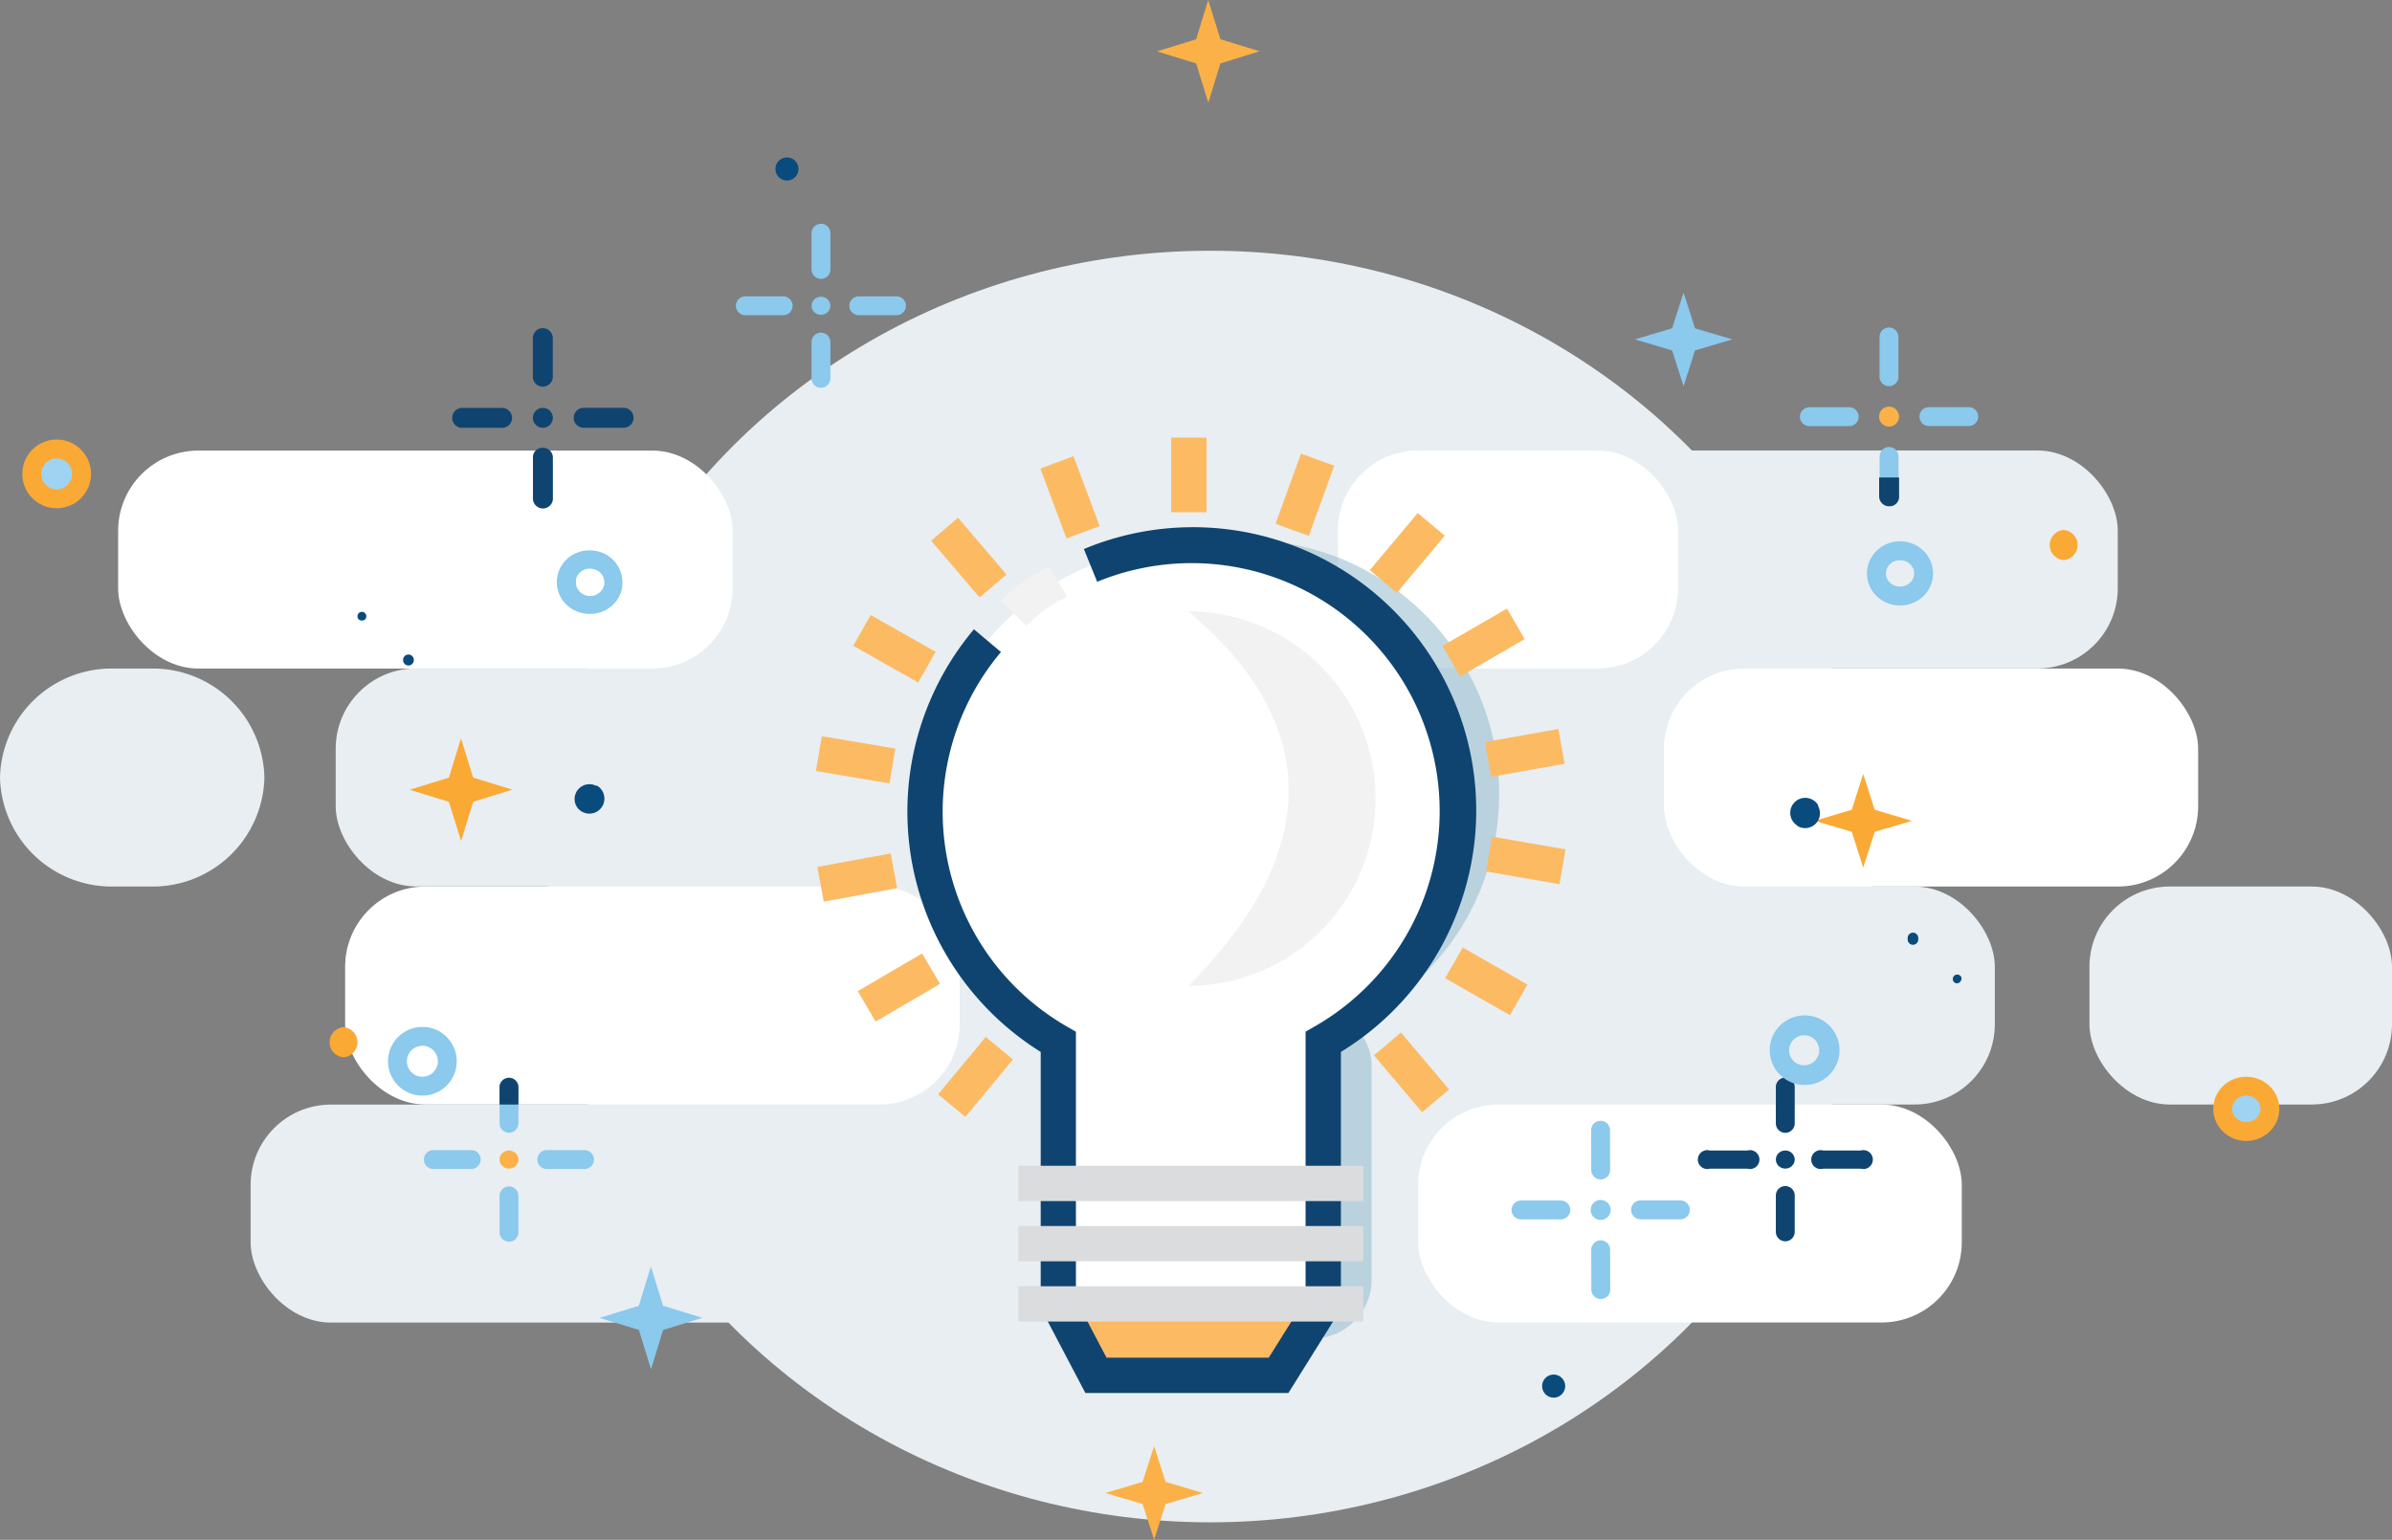 <svg xmlns="http://www.w3.org/2000/svg" viewBox="0 0 253.31 163.11" id="gm-icon-dashboard">
                  <rect x="0" y="0" width="253.31" height="163.11" fill="#808080" stroke="none"/>
                  <defs>
                    <style>
                    .gm-icon-dashboard-cls-1 {
                      fill: #e8eef1
                    }

                    .gm-icon-dashboard-cls-2 {
                      fill: #fff
                    }

                    .gm-icon-dashboard-cls-3 {
                      fill: #9fd3f2;
                      stroke: #faa934
                    }

                    .gm-icon-dashboard-cls-10,
                    .gm-icon-dashboard-cls-3,
                    .gm-icon-dashboard-cls-8 {
                      stroke-miterlimit: 10
                    }

                    .gm-icon-dashboard-cls-3,
                    .gm-icon-dashboard-cls-8 {
                      stroke-width: 2px
                    }

                    .gm-icon-dashboard-cls-4 {
                      fill: #8bc9ed
                    }

                    .gm-icon-dashboard-cls-5 {
                      fill: #fbb147
                    }

                    .gm-icon-dashboard-cls-6 {
                      fill: #faa934
                    }

                    .gm-icon-dashboard-cls-7 {
                      fill: #104470
                    }

                    .gm-icon-dashboard-cls-10,
                    .gm-icon-dashboard-cls-8 {
                      fill: none;
                      stroke: #8bc9ed
                    }

                    .gm-icon-dashboard-cls-8 {
                      stroke-linecap: round
                    }

                    .gm-icon-dashboard-cls-9 {
                      fill: #094b7c
                    }

                    .gm-icon-dashboard-cls-10 {
                      stroke-width: 2px
                    }

                    .gm-icon-dashboard-cls-11 {
                      fill: #9bbfd0;
                      opacity: .6
                    }

                    .gm-icon-dashboard-cls-12 {
                      fill: #fcba63
                    }

                    .gm-icon-dashboard-cls-14 {
                      fill: #f2f2f3
                    }

                    .gm-icon-dashboard-cls-15 {
                      fill: #dbdcde
                    }
                    </style>
                  </defs>
                  <ellipse class="gm-icon-dashboard-cls-1" cx="128.16" cy="93.91" rx="70.09" ry="67.35"></ellipse>
                  <rect class="gm-icon-dashboard-cls-1" x="26.53" y="117" width="60.07" height="23.09" rx="8.5" transform="rotate(180 56.57 128.55)"></rect>
                  <rect class="gm-icon-dashboard-cls-1" x="35.54" y="70.82" width="58.57" height="23.09" rx="8.5" transform="rotate(-180 64.83 82.36)"></rect>
                  <rect class="gm-icon-dashboard-cls-2" x="36.54" y="93.91" width="65.08" height="23.09" rx="8.5" transform="rotate(180 69.085 105.455)"></rect>
                  <rect class="gm-icon-dashboard-cls-2" x="12.52" y="47.72" width="65.08" height="23.09" rx="8.5" transform="rotate(-180 45.055 59.27)"></rect>
                  <rect class="gm-icon-dashboard-cls-1" x="160.19" y="47.72" width="64.08" height="23.09" rx="8.5"></rect>
                  <rect class="gm-icon-dashboard-cls-1" x="151.18" y="93.91" width="60.07" height="23.09" rx="8.5"></rect>
                  <rect class="gm-icon-dashboard-cls-2" x="176.21" y="70.82" width="56.57" height="23.09" rx="8.5"></rect>
                  <rect class="gm-icon-dashboard-cls-1" x="221.27" y="93.91" width="32.04" height="23.09" rx="8.5" transform="rotate(180 237.29 105.455)"></rect>
                  <path class="gm-icon-dashboard-cls-1" d="M16 70.82h-4A11.82 11.82 0 0 0 0 82.36a11.83 11.83 0 0 0 12 11.55h4a11.82 11.82 0 0 0 12-11.55 11.81 11.81 0 0 0-12-11.54z"></path>
                  <rect class="gm-icon-dashboard-cls-2" x="141.67" y="47.72" width="36.04" height="23.09" rx="8.5"></rect>
                  <rect class="gm-icon-dashboard-cls-2" x="108.13" y="70.82" width="36.04" height="23.09" rx="8.5"></rect>
                  <rect class="gm-icon-dashboard-cls-2" x="150.18" y="117" width="57.57" height="23.09" rx="8.5"></rect>
                  <ellipse class="gm-icon-dashboard-cls-3" cx="237.88" cy="117.46" rx="2.5" ry="2.4"></ellipse>
                  <path class="gm-icon-dashboard-cls-4" d="M178.29 31l1.21 3.78 3.95 1.17-3.95 1.17-1.21 3.79-1.22-3.79-3.94-1.17 3.94-1.17 1.22-3.78z"></path>
                  <path class="gm-icon-dashboard-cls-5" d="M122.22 153.19l1.22 3.79 3.94 1.17-3.94 1.17-1.22 3.78-1.22-3.78-3.94-1.17 3.94-1.17 1.22-3.79z"></path>
                  <path class="gm-icon-dashboard-cls-6" d="M197.31 81.99l1.22 3.79 3.94 1.17-3.94 1.16-1.22 3.79-1.21-3.79-3.94-1.16 3.94-1.17 1.21-3.79z"></path>
                  <path class="gm-icon-dashboard-cls-7" d="M189.06 120a1 1 0 0 1-1-1v-3.85a1 1 0 0 1 2 0V119a1 1 0 0 1-1 1zM189.06 131.49a1 1 0 0 1-1-1v-3.85a1 1 0 0 1 2 0v3.85a1 1 0 0 1-1 1zM197.07 123.8h-4a1 1 0 1 1 0-1.93h4a1 1 0 1 1 0 1.93zM185.06 123.8h-4a1 1 0 1 1 0-1.93h4a1 1 0 1 1 0 1.93z"></path>
                  <ellipse class="gm-icon-dashboard-cls-7" cx="189.06" cy="122.83" rx="1" ry=".96"></ellipse>
                  <path class="gm-icon-dashboard-cls-8" d="M86.94 24.7v3.84M86.94 36.23v3.85M94.94 32.39h-4M82.94 32.39h-4.01"></path>
                  <ellipse class="gm-icon-dashboard-cls-4" cx="86.94" cy="32.39" rx="1" ry=".96"></ellipse>
                  <path class="gm-icon-dashboard-cls-9" d="M164.53 148.05a1.22 1.22 0 0 0 0-2.44 1.22 1.22 0 0 0 0 2.44zM203.14 99.52v-.16a.56.56 0 0 0-1.12 0v.16a.56.56 0 0 0 1.12 0zM207.49 103.29a.47.47 0 0 0-.57.73c.49.49 1.17-.4.57-.73z"></path>
                  <path class="gm-icon-dashboard-cls-6" d="M36.38 112a1.6 1.6 0 0 0 0-3.19 1.6 1.6 0 0 0 0 3.19z"></path>
                  <path class="gm-icon-dashboard-cls-9" d="M63.21 83.23h-.1A1.57 1.57 0 0 0 61 85.31l.05.1a1.59 1.59 0 1 0 2.18-2.18z"></path>
                  <path class="gm-icon-dashboard-cls-4" d="M65.82 62.53a3.32 3.32 0 0 1-1.26 1.83A3.55 3.55 0 0 1 62 65a3.48 3.48 0 0 1-2.32-1.28 3.27 3.27 0 0 1-.68-2.47A3.34 3.34 0 0 1 60.3 59a3.56 3.56 0 0 1 2.59-.67 3.39 3.39 0 0 1 3 3.78 2.83 2.83 0 0 1-.07.42zM61 61.33a1 1 0 0 0 0 .17 1.44 1.44 0 0 0 .3 1.07 1.52 1.52 0 0 0 1 .55 1.5 1.5 0 0 0 1.11-.29 1.4 1.4 0 0 0 .58-.95 1.45 1.45 0 0 0-1.29-1.62 1.49 1.49 0 0 0-1.7 1.07z"></path>
                  <ellipse class="gm-icon-dashboard-cls-10" cx="201.21" cy="60.74" rx="2.5" ry="2.4"></ellipse>
                  <path class="gm-icon-dashboard-cls-8" d="M53.9 115.14v3.85M53.9 126.68v3.85M61.9 122.83h-4M49.9 122.83h-4.01"></path>
                  <ellipse class="gm-icon-dashboard-cls-5" cx="53.9" cy="122.83" rx="1" ry=".96"></ellipse>
                  <path class="gm-icon-dashboard-cls-7" d="M53.9 114.18a1 1 0 0 0-1 1V117h2v-1.86a1 1 0 0 0-1-.96z"></path>
                  <circle class="gm-icon-dashboard-cls-3" cx="6" cy="50.2" r="2.64"></circle>
                  <path class="gm-icon-dashboard-cls-4" d="M68.94 145.04l-1.28-4.16-4.16-1.27 4.15-1.29 1.28-4.16 1.29 4.16 4.16 1.28-4.16 1.28-1.28 4.16z"></path>
                  <path class="gm-icon-dashboard-cls-5" d="M127.96 10.88l-1.29-4.16-4.15-1.28 4.15-1.28L127.95 0l1.29 4.16 4.15 1.27-4.15 1.29-1.28 4.16z"></path>
                  <path class="gm-icon-dashboard-cls-6" d="M48.83 89.09l-1.29-4.15-4.16-1.28 4.16-1.29 1.28-4.16 1.28 4.16 4.16 1.28-4.15 1.28-1.28 4.16z"></path>
                  <path class="gm-icon-dashboard-cls-7" d="M57.49 47.43a1.05 1.05 0 0 1 1.06 1v4.27a1.06 1.06 0 1 1-2.11 0v-4.22a1 1 0 0 1 1.05-1.05zM57.48 34.76a1.06 1.06 0 0 1 1.06 1.06V40a1.06 1.06 0 0 1-2.11 0v-4.18a1.05 1.05 0 0 1 1.05-1.06zM49.05 43.21h4.22a1.06 1.06 0 0 1 0 2.11h-4.22a1.06 1.06 0 1 1 0-2.11zM61.71 43.2h4.22a1.06 1.06 0 1 1 0 2.11h-4.22a1.06 1.06 0 0 1 0-2.11z"></path>
                  <circle class="gm-icon-dashboard-cls-7" cx="57.49" cy="44.26" r="1.06"></circle>
                  <path class="gm-icon-dashboard-cls-8" d="M169.52 136.61l-.01-4.22M169.51 123.94l-.01-4.22M161.07 128.17h4.22M173.73 128.16h4.22"></path>
                  <circle class="gm-icon-dashboard-cls-4" cx="169.51" cy="128.17" r="1.06"></circle>
                  <path class="gm-icon-dashboard-cls-9" d="M83.34 19.12a1.22 1.22 0 0 0 0-2.44 1.22 1.22 0 0 0 0 2.44zM42.69 69.86V70a.57.57 0 0 0 1.13 0v-.17a.57.57 0 0 0-1.13 0zM38.09 65.69h.07a.29.29 0 0 0 .33 0h.07a.47.47 0 1 0-.47 0z"></path>
                  <path class="gm-icon-dashboard-cls-6" d="M218.54 59.33a1.6 1.6 0 0 0 0-3.19 1.6 1.6 0 0 0 0 3.19z"></path>
                  <path class="gm-icon-dashboard-cls-9" d="M190.31 87.47l.1.06a1.57 1.57 0 0 0 2.13-2.13v-.11a1.59 1.59 0 1 0-2.18 2.18z"></path>
                  <path class="gm-icon-dashboard-cls-4" d="M187.53 110.33a3.61 3.61 0 0 1 1.33-2 3.69 3.69 0 0 1 5.91 3.41 3.69 3.69 0 0 1-7.32-1 3.39 3.39 0 0 1 .08-.41zm5.11 1.31a1.06 1.06 0 0 0 0-.19 1.6 1.6 0 0 0-.32-1.17 1.55 1.55 0 0 0-1.05-.6 1.6 1.6 0 0 0-1.17.31 1.59 1.59 0 1 0 2.5 1.65z"></path>
                  <circle class="gm-icon-dashboard-cls-10" cx="44.73" cy="112.42" r="2.64"></circle>
                  <path class="gm-icon-dashboard-cls-8" d="M200.06 52.58l-.01-4.23M200.04 39.91v-4.22M191.61 44.14h4.22M204.27 44.13h4.22"></path>
                  <circle class="gm-icon-dashboard-cls-5" cx="200.05" cy="44.13" r="1.06"></circle>
                  <path class="gm-icon-dashboard-cls-7" d="M200.06 53.63a1 1 0 0 0 1.05-1.05v-2H199v2a1.05 1.05 0 0 0 1.06 1.05z"></path>
                  <rect class="gm-icon-dashboard-cls-11" x="118.63" y="106.54" width="26.62" height="35.24" rx="6.21"></rect>
                  <circle class="gm-icon-dashboard-cls-11" cx="131.86" cy="84.1" r="26.9"></circle>
                  <path class="gm-icon-dashboard-cls-2" d="M154.26 86a28.15 28.15 0 1 0-42.18 24.38v27.75l4 7.57h19.32l4.74-7.57v-27.76A28.12 28.12 0 0 0 154.26 86z"></path>
                  <path class="gm-icon-dashboard-cls-12" d="M140.14 138.13l-4.74 7.56h-19.33l-3.99-7.56h28.06z"></path>
                  <path d="M136.44 147.56h-21.5l-4.73-9v-27.13a30 30 0 0 1-7.07-44.77l2.86 2.41a26.26 26.26 0 0 0 7 39.68l.94.54v28.37l3.24 6.16h17.18l3.9-6.23v-28.3l.93-.54a26.27 26.27 0 0 0-23-47.12l-1.41-3.47A30 30 0 0 1 142 111.43v27.23z" fill="#0f4470"></path>
                  <path class="gm-icon-dashboard-cls-14" d="M108.7 66.3l-2.7-2.63a17.14 17.14 0 0 1 4.57-3.4l.53-.3 1.9 3.23-.54.31a13.67 13.67 0 0 0-3.76 2.79z"></path>
                  <path class="gm-icon-dashboard-cls-15" d="M107.84 123.49h36.53v3.74h-36.53zM107.84 129.87h36.53v3.74h-36.53zM107.84 136.25h36.53v3.74h-36.53z"></path>
                  <path class="gm-icon-dashboard-cls-12" d="M124.03 46.36h3.74v7.9h-3.74z"></path>
                  <path class="gm-icon-dashboard-cls-12" transform="rotate(-70.06 138.187 52.412)" d="M134.24 50.54h7.9v3.74h-7.9z"></path>
                  <path class="gm-icon-dashboard-cls-12" transform="rotate(-50.07 149.032 58.573)" d="M145.08 56.7h7.9v3.74h-7.9z"></path>
                  <path class="gm-icon-dashboard-cls-12" transform="rotate(-30.07 157.107 68.065)" d="M153.16 66.19h7.9v3.74h-7.9z"></path>
                  <path class="gm-icon-dashboard-cls-12" transform="rotate(-10.12 161.512 79.75)" d="M157.52 77.88h7.9v3.74h-7.9z"></path>
                  <path class="gm-icon-dashboard-cls-12" transform="rotate(-80.15 161.575 91.138)" d="M159.7 87.19h3.74v7.9h-3.74z"></path>
                  <path class="gm-icon-dashboard-cls-12" transform="rotate(-60.2 157.393 103.971)" d="M155.54 100.02h3.74v7.9h-3.74z"></path>
                  <path class="gm-icon-dashboard-cls-12" transform="rotate(-40.2 149.489 113.594)" d="M147.61 109.64h3.74v7.9h-3.74z"></path>
                  <path class="gm-icon-dashboard-cls-12" transform="rotate(-50.34 103.306 114.079)" d="M99.36 112.21h7.9v3.74h-7.9z"></path>
                  <path class="gm-icon-dashboard-cls-12" transform="rotate(-30.34 95.168 104.614)" d="M91.24 102.75h7.9v3.74h-7.9z"></path>
                  <path class="gm-icon-dashboard-cls-12" transform="rotate(-10.43 90.778 92.966)" d="M86.83 91.09h7.9v3.74h-7.9z"></path>
                  <path class="gm-icon-dashboard-cls-12" transform="rotate(-80.44 90.614 80.493)" d="M88.75 76.54h3.74v7.9h-3.74z"></path>
                  <path class="gm-icon-dashboard-cls-12" transform="rotate(-60.48 94.726 68.723)" d="M92.85 64.77h3.74v7.9h-3.74z"></path>
                  <path class="gm-icon-dashboard-cls-12" transform="rotate(-40.49 102.608 59.066)" d="M100.73 55.11h3.74v7.9h-3.74z"></path>
                  <path class="gm-icon-dashboard-cls-12" transform="rotate(-20.51 113.34 52.671)" d="M111.44 48.72h3.74v7.9h-3.74z"></path>
                  <path class="gm-icon-dashboard-cls-14" d="M145.67 84.6a19.83 19.83 0 0 0-19.83-19.84c7.17 6.07 19.83 19.84 0 39.67a19.83 19.83 0 0 0 19.83-19.83z"></path>
                </svg>